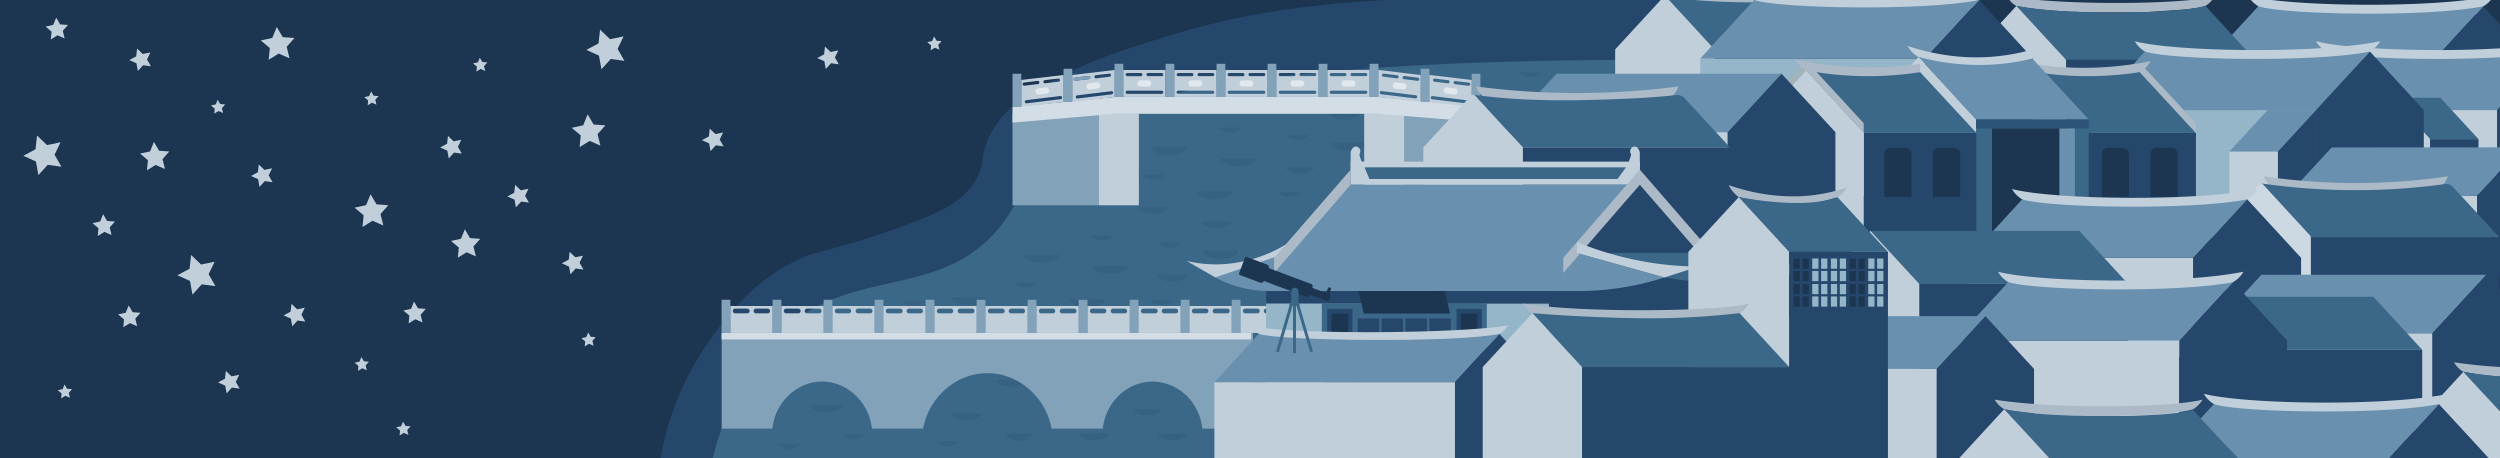 <svg xmlns="http://www.w3.org/2000/svg" viewBox="0 0 1200 220"><defs><style>.cls-1{fill:#1c3550;}.cls-2{fill:#c1cfdb;}.cls-3{fill:#25476b;}.cls-4{fill:#3b6889;}.cls-5{opacity:0.2;}.cls-6{fill:#82a2ba;}.cls-7{fill:#d3dde5;}.cls-8{fill:#e1e9ef;}.cls-9{fill:#95b5c9;}.cls-10{fill:#6991af;}.cls-11{fill:#abbac6;}.cls-12{fill:#a4b3ba;}.cls-13{fill:#2b5377;}.cls-14{fill:#ccd8e2;}</style></defs><title>banner</title><g id="Layer_2" data-name="Layer 2"><rect class="cls-1" width="1200" height="220"/><polygon class="cls-2" points="72.44 31.82 68.7 31.31 66.16 34.1 65.49 30.39 62.05 28.84 65.38 27.05 65.79 23.3 68.51 25.91 72.2 25.15 70.57 28.54 72.44 31.82"/><polygon class="cls-2" points="130.84 87.45 127.1 86.94 124.56 89.73 123.89 86.02 120.46 84.47 123.78 82.68 124.19 78.93 126.92 81.54 130.61 80.78 128.97 84.17 130.84 87.45"/><polygon class="cls-2" points="29.49 80.03 22.9 79.14 18.43 84.05 17.25 77.52 11.2 74.78 17.05 71.64 17.78 65.04 22.57 69.63 29.08 68.28 26.19 74.27 29.49 80.03"/><polygon class="cls-2" points="81.27 72.7 78.01 76.37 79.19 81.14 74.69 79.18 70.53 81.77 71 76.89 67.24 73.72 72.04 72.67 73.88 68.12 76.37 72.35 81.27 72.7"/><polygon class="cls-2" points="141.36 18.23 137.6 22.47 138.97 27.97 133.77 25.71 128.96 28.7 129.51 23.06 125.18 19.41 130.71 18.19 132.84 12.94 135.71 17.83 141.36 18.23"/><polygon class="cls-2" points="32.64 11.98 30.14 14.8 31.05 18.46 27.59 16.95 24.39 18.95 24.75 15.2 21.87 12.77 25.55 11.95 26.97 8.46 28.88 11.71 32.64 11.98"/><polygon class="cls-2" points="55.16 106.33 52.66 109.16 53.56 112.82 50.11 111.31 46.91 113.3 47.27 109.55 44.39 107.12 48.07 106.31 49.49 102.81 51.4 106.06 55.16 106.33"/><polygon class="cls-2" points="402.63 30.86 398.89 30.35 396.36 33.14 395.69 29.43 392.25 27.87 395.57 26.09 395.98 22.34 398.71 24.95 402.4 24.18 400.76 27.58 402.63 30.86"/><polygon class="cls-2" points="146.56 154.36 142.82 153.85 140.28 156.64 139.61 152.93 136.17 151.38 139.49 149.59 139.91 145.84 142.63 148.45 146.32 147.69 144.69 151.08 146.56 154.36"/><polygon class="cls-2" points="221.67 73.75 217.93 73.24 215.4 76.03 214.72 72.32 211.29 70.77 214.61 68.98 215.02 65.24 217.75 67.84 221.44 67.08 219.8 70.47 221.67 73.75"/><polygon class="cls-2" points="280.07 129.38 276.33 128.87 273.8 131.66 273.13 127.95 269.69 126.4 273.01 124.61 273.42 120.87 276.15 123.47 279.84 122.71 278.2 126.11 280.07 129.38"/><polygon class="cls-2" points="347.32 70.26 343.58 69.75 341.05 72.54 340.38 68.83 336.94 67.28 340.26 65.49 340.67 61.74 343.4 64.35 347.09 63.59 345.45 66.98 347.32 70.26"/><polygon class="cls-2" points="103.43 137.37 96.85 136.48 92.38 141.39 91.2 134.85 85.14 132.12 91 128.98 91.72 122.38 96.52 126.97 103.03 125.62 100.14 131.6 103.43 137.37"/><polygon class="cls-2" points="299.74 29.21 293.16 28.32 288.69 33.23 287.51 26.7 281.45 23.96 287.3 20.82 288.03 14.22 292.83 18.81 299.33 17.46 296.45 23.45 299.74 29.21"/><polygon class="cls-2" points="230.5 114.63 227.25 118.31 228.43 123.07 223.93 121.11 219.76 123.7 220.23 118.82 216.48 115.66 221.27 114.6 223.12 110.05 225.6 114.28 230.5 114.63"/><polygon class="cls-2" points="290.6 60.16 286.84 64.4 288.2 69.9 283.01 67.64 278.2 70.63 278.75 64.99 274.41 61.35 279.94 60.12 282.07 54.87 284.94 59.76 290.6 60.16"/><polygon class="cls-2" points="186.4 98.5 182.64 102.74 184 108.24 178.81 105.97 174 108.97 174.54 103.33 170.21 99.68 175.74 98.46 177.87 93.21 180.74 98.09 186.4 98.5"/><polygon class="cls-2" points="204.39 148.26 201.89 151.09 202.8 154.75 199.34 153.24 196.14 155.24 196.5 151.48 193.62 149.05 197.3 148.24 198.72 144.75 200.63 148 204.39 148.26"/><polygon class="cls-2" points="67.44 150.13 64.94 152.95 65.84 156.61 62.39 155.1 59.19 157.09 59.55 153.34 56.67 150.91 60.35 150.1 61.77 146.61 63.68 149.86 67.44 150.13"/><polygon class="cls-2" points="34.6 186.79 33 188.6 33.58 190.93 31.38 189.97 29.33 191.24 29.57 188.85 27.72 187.3 30.07 186.78 30.98 184.55 32.2 186.62 34.6 186.79"/><polygon class="cls-2" points="108.11 50.11 106.51 51.91 107.09 54.25 104.89 53.29 102.84 54.56 103.08 52.17 101.23 50.62 103.58 50.1 104.49 47.87 105.71 49.94 108.11 50.11"/><polygon class="cls-2" points="177.08 173.59 175.49 175.39 176.07 177.73 173.86 176.77 171.82 178.04 172.05 175.65 170.21 174.09 172.56 173.58 173.46 171.35 174.68 173.42 177.08 173.59"/><polygon class="cls-2" points="197.06 204.62 195.46 206.42 196.04 208.75 193.83 207.79 191.79 209.06 192.02 206.67 190.18 205.12 192.53 204.6 193.44 202.37 194.66 204.44 197.06 204.62"/><polygon class="cls-2" points="181.74 46.12 180.14 47.92 180.72 50.26 178.51 49.29 176.47 50.56 176.71 48.17 174.86 46.62 177.21 46.1 178.12 43.87 179.34 45.95 181.74 46.12"/><polygon class="cls-2" points="233.94 29.94 232.34 31.74 232.92 34.08 230.72 33.11 228.67 34.39 228.91 31.99 227.06 30.44 229.41 29.92 230.32 27.69 231.54 29.77 233.94 29.94"/><polygon class="cls-2" points="285.94 161.83 284.35 163.63 284.92 165.97 282.72 165.01 280.67 166.28 280.91 163.88 279.07 162.33 281.42 161.81 282.32 159.59 283.54 161.66 285.94 161.83"/><polygon class="cls-2" points="451.96 19.72 450.36 21.52 450.94 23.86 448.73 22.9 446.69 24.17 446.92 21.77 445.08 20.22 447.43 19.7 448.34 17.48 449.56 19.55 451.96 19.72"/><polygon class="cls-2" points="253.91 97.26 250.17 96.75 247.63 99.54 246.96 95.83 243.52 94.28 246.84 92.49 247.26 88.74 249.98 91.35 253.67 90.59 252.04 93.98 253.91 97.26"/><polygon class="cls-2" points="115.05 186.55 111.32 186.05 108.78 188.84 108.11 185.12 104.67 183.57 107.99 181.79 108.41 178.04 111.13 180.65 114.82 179.88 113.19 183.28 115.05 186.55"/></g><g id="Layer_1" data-name="Layer 1"><path class="cls-3" d="M813.2,0h0l-.44,1.26c-.93,2.58-2,5.27-3.1,8a3.68,3.68,0,0,1-.15.35,169.76,169.76,0,0,1-9.31,19.11q-1.85,3.29-4,6.62c-1.34,2.13-2.77,4.27-4.26,6.42-.3.43-.61.87-.93,1.3-.6.86-1.23,1.71-1.86,2.56-.33.45-.66.89-1,1.33h0c-.55.73-1.12,1.47-1.71,2.2h0c-2,2.57-4.18,5.14-6.46,7.67-1.58,1.75-3.16,3.42-4.74,5-.55.55-1.09,1.08-1.64,1.6-2.75,2.64-5.51,5-8.3,7.26-3.14,2.49-6.3,4.76-9.5,6.85q-2.18,1.42-4.38,2.75c-3.26,2-6.57,3.82-9.91,5.59-1.76.94-3.53,1.84-5.31,2.75s-3.56,1.79-5.36,2.68c-3.15,1.57-6.35,3.15-9.59,4.79a230.19,230.19,0,0,0-31.15,18.39c-3.13,2.23-6.3,4.64-9.51,7.27-4.15,3.4-8.61,7.16-13.32,11.32-.94.82-1.89,1.67-2.85,2.53L661.82,138,660,139.69h0c-2.06,1.9-4.17,3.86-6.31,5.91l-.18.18q-2.14,2-4.34,4.2c-.68.67-1.37,1.34-2.07,2q-3.52,3.5-7.17,7.26l-.83.85c-.67.72-1.37,1.44-2.06,2.17l-.49.51-1.63,1.73c-.15.16-.3.33-.46.49-5.34,5.72-10.82,11.85-16.34,18.4q-5.19,6.12-10.42,12.73l-1,1.25-5.28-.52-18.52-1.83c-3.33-.33-6.66-.65-10-1l-36.49-3.6-43.19-4.25-6.89-.68h0l-5.23-.52-139,35H317a141.31,141.31,0,0,1,24.52-57.93c7-9.65,17.8-24.57,37.17-35.16,14.53-8,18-4.76,56.05-18.84,17.64-6.52,25.77-10.79,32.11-19.37,6.87-9.31,2.69-13,8.6-24.34,7.54-14.47,21-21.17,39.25-30.29,11.09-5.53,20.8-8.87,40.43-15,13.26-4.11,19.93-6,28.21-8C612.05,4.32,636.71,1.6,665.08,0Z"/><path class="cls-4" d="M867.4,29.63c-282.8-6.3-362.55,21.69-374,52.8-1.65,4.48-4.59,16.38-15,28.33-25.94,29.84-61.55,19.53-93.79,40.79-14.22,9.37-32.19,27.84-42.51,68.45h241.8v-8.72l37,0a386.34,386.34,0,0,1,73.91-75.62C761.59,84,830.11,66.33,869.36,59.51Q868.39,44.57,867.4,29.63Z"/><g class="cls-5"><path class="cls-3" d="M508.43,122.29c0,2.21-3.85,4-8.54,4s-8.54-1.81-8.54-4Z"/><path class="cls-3" d="M541.62,127.61c0,2.21-3.86,4-8.54,4s-8.54-1.81-8.54-4Z"/><path class="cls-3" d="M594.61,120.29c0,2.2-3.85,4-8.54,4s-8.54-1.81-8.54-4Z"/><path class="cls-3" d="M569.65,131.88c0,1.81-3.17,3.3-7,3.3s-7-1.49-7-3.3Z"/><path class="cls-3" d="M591,106.22c0,1.81-3.17,3.3-7,3.3s-7-1.49-7-3.3Z"/><path class="cls-3" d="M492.07,182.31c0,1.81-3.17,3.3-7,3.3s-7-1.49-7-3.3Z"/><path class="cls-3" d="M499.09,151.24c0,1.81-3.17,3.3-7,3.3s-7-1.49-7-3.3Z"/><path class="cls-3" d="M530.5,143.61c0,2.2-3.85,4-8.54,4s-8.54-1.81-8.54-4Z"/><path class="cls-3" d="M497.29,135.64c0,1.34-2.36,2.45-5.22,2.45s-5.22-1.11-5.22-2.45Z"/><path class="cls-3" d="M566.81,116.49c0,1.35-2.36,2.46-5.22,2.46s-5.22-1.11-5.22-2.46Z"/><path class="cls-3" d="M534.27,113c0,1.34-2.36,2.45-5.22,2.45s-5.22-1.11-5.22-2.45Z"/><path class="cls-3" d="M562.78,143.88c0,1.35-2.35,2.46-5.22,2.46s-5.22-1.11-5.22-2.46Z"/><path class="cls-3" d="M585.31,147c0,1.34-2.35,2.45-5.22,2.45s-5.22-1.11-5.22-2.45Z"/><path class="cls-3" d="M473.7,142.66c0,2.2-3.85,4-8.54,4s-8.54-1.82-8.54-4Z"/><path class="cls-3" d="M569.77,70.49c0,2.2-3.85,4-8.54,4s-8.54-1.82-8.54-4Z"/><path class="cls-3" d="M603,75.81c0,2.2-3.86,4-8.54,4s-8.54-1.82-8.54-4Z"/><path class="cls-3" d="M656,68.48c0,2.21-3.85,4-8.54,4s-8.54-1.81-8.54-4Z"/><path class="cls-3" d="M631,80.08c0,1.81-3.17,3.3-7,3.3s-7-1.49-7-3.3Z"/><path class="cls-3" d="M652.29,54.42c0,1.81-3.17,3.3-7,3.3s-7-1.49-7-3.3Z"/><path class="cls-3" d="M560.43,99.44c0,1.81-3.17,3.3-7,3.3s-7-1.49-7-3.3Z"/><path class="cls-3" d="M591.84,91.8c0,2.21-3.85,4-8.54,4s-8.54-1.81-8.54-4Z"/><path class="cls-3" d="M558.63,83.83c0,1.35-2.36,2.46-5.22,2.46s-5.22-1.11-5.22-2.46Z"/><path class="cls-3" d="M628.15,64.69c0,1.34-2.36,2.45-5.22,2.45s-5.22-1.11-5.22-2.45Z"/><path class="cls-3" d="M595.61,61.15c0,1.35-2.35,2.46-5.22,2.46s-5.22-1.11-5.22-2.46Z"/><path class="cls-3" d="M624.12,92.08c0,1.34-2.35,2.45-5.22,2.45s-5.22-1.11-5.22-2.45Z"/><path class="cls-3" d="M646.65,95.22c0,1.35-2.35,2.46-5.22,2.46s-5.22-1.11-5.22-2.46Z"/><path class="cls-3" d="M535,90.86c0,2.2-3.85,4-8.54,4s-8.54-1.81-8.54-4Z"/><path class="cls-3" d="M713.81,43.81c0,2.2-3.86,4-8.54,4s-8.54-1.81-8.54-4Z"/><path class="cls-3" d="M747,49.13c0,2.2-3.86,4-8.54,4s-8.54-1.81-8.54-4Z"/><path class="cls-3" d="M800,41.8c0,2.2-3.85,4-8.54,4s-8.54-1.82-8.54-4Z"/><path class="cls-3" d="M775,53.4c0,1.81-3.17,3.3-7,3.3s-7-1.49-7-3.3Z"/><path class="cls-3" d="M796.32,27.74c0,1.81-3.17,3.3-7,3.3s-7-1.49-7-3.3Z"/><path class="cls-3" d="M704.47,72.76c0,1.81-3.17,3.3-7,3.3s-7-1.49-7-3.3Z"/><path class="cls-3" d="M735.88,65.12c0,2.2-3.85,4-8.54,4s-8.54-1.82-8.54-4Z"/><path class="cls-3" d="M702.67,57.15c0,1.35-2.36,2.46-5.23,2.46s-5.22-1.11-5.22-2.46Z"/><path class="cls-3" d="M772.19,38c0,1.34-2.36,2.45-5.22,2.45s-5.22-1.11-5.22-2.45Z"/><path class="cls-3" d="M739.65,34.47c0,1.35-2.36,2.46-5.22,2.46s-5.22-1.11-5.22-2.46Z"/><path class="cls-3" d="M768.16,65.4c0,1.34-2.36,2.45-5.22,2.45s-5.22-1.11-5.22-2.45Z"/><path class="cls-3" d="M790.69,68.54c0,1.35-2.35,2.46-5.22,2.46s-5.22-1.11-5.22-2.46Z"/><path class="cls-3" d="M679.08,64.18c0,2.2-3.85,4-8.54,4s-8.54-1.81-8.54-4Z"/><path class="cls-3" d="M471,198.38c0,1.83-3.21,3.34-7.11,3.34s-7.11-1.51-7.11-3.34Z"/><path class="cls-3" d="M495.39,208c0,2-2.79,3.65-6.18,3.65S483,210,483,208Z"/><path class="cls-3" d="M557.13,196.37c0,1.65-2.88,3-6.38,3s-6.39-1.35-6.39-3Z"/><path class="cls-3" d="M532.17,208c0,1.81-3.17,3.3-7,3.3s-7-1.49-7-3.3Z"/><path class="cls-3" d="M569.8,208.15c0,1.81-3.16,3.3-7,3.3s-7-1.49-7-3.3Z"/><path class="cls-3" d="M459.81,211.72c0,1.35-2.36,2.45-5.22,2.45s-5.23-1.1-5.23-2.45Z"/><path class="cls-3" d="M384.22,213c0,1.34-2.36,2.45-5.22,2.45s-5.22-1.11-5.22-2.45Z"/><path class="cls-3" d="M414.9,208.39c0,1.35-2.36,2.45-5.22,2.45s-5.22-1.1-5.22-2.45Z"/><path class="cls-3" d="M443.63,144.39c0,1.34-2.36,2.45-5.22,2.45s-5.22-1.11-5.22-2.45Z"/><path class="cls-3" d="M404.46,194.36c0,2-3.51,3.66-7.78,3.66s-7.78-1.65-7.78-3.66Z"/></g><path class="cls-6" d="M601.44,159.81v45.91H577.11c0-.47-.1-.94-.18-1.39a25.42,25.42,0,0,0-4-10.25,23.92,23.92,0,0,0-19.7-10.93,23.38,23.38,0,0,0-16.79,7.33,25.59,25.59,0,0,0-6.9,13.85c-.07.45-.14.92-.18,1.39H504.74c-.09-.47-.18-.94-.28-1.39a33.05,33.05,0,0,0-11.2-18.1,24.6,24.6,0,0,0-2.61-1.95,29.66,29.66,0,0,0-31.19-1.39,33.15,33.15,0,0,0-16.08,21.44c-.1.45-.19.92-.28,1.39H418.48c0-.47-.1-.94-.18-1.39-1.76-11.57-11.7-21.18-23.69-21.18s-21.92,9.61-23.69,21.18c-.07.45-.14.92-.18,1.39H346.4V159.81Z"/><rect class="cls-6" x="346.36" y="143.89" width="4.22" height="15.92"/><rect class="cls-6" x="370.85" y="143.89" width="4.21" height="15.92"/><rect class="cls-6" x="395.33" y="143.89" width="4.21" height="15.92"/><rect class="cls-6" x="419.82" y="143.89" width="4.21" height="15.92"/><rect class="cls-6" x="444.31" y="143.89" width="4.21" height="15.92"/><rect class="cls-6" x="468.79" y="143.89" width="4.21" height="15.92"/><rect class="cls-6" x="493.28" y="143.89" width="4.21" height="15.92"/><rect class="cls-6" x="517.77" y="143.89" width="4.21" height="15.92"/><rect class="cls-6" x="542.25" y="143.89" width="4.21" height="15.92"/><rect class="cls-6" x="566.74" y="143.89" width="4.21" height="15.92"/><rect class="cls-6" x="591.23" y="143.89" width="4.21" height="15.92"/><path class="cls-2" d="M350.57,146.87v12.94h20.28V146.87Zm8,3.54h-5.79a1.14,1.14,0,0,1,0-2.27h5.79a1.14,1.14,0,1,1,0,2.27Zm10,0h-5.79a1.14,1.14,0,0,1,0-2.27h5.79a1.14,1.14,0,0,1,0,2.27Z"/><path class="cls-2" d="M375.06,146.87v12.94h20.27V146.87Zm8,3.54h-5.79a1.14,1.14,0,0,1,0-2.27h5.79a1.14,1.14,0,1,1,0,2.27Zm10,0H387.3a1.14,1.14,0,0,1,0-2.27h5.79a1.14,1.14,0,1,1,0,2.27Z"/><path class="cls-2" d="M399.54,146.87v12.94h20.28V146.87Zm8,3.54h-5.79a1.14,1.14,0,0,1,0-2.27h5.79a1.14,1.14,0,0,1,0,2.27Zm10,0h-5.79a1.14,1.14,0,0,1,0-2.27h5.79a1.14,1.14,0,1,1,0,2.27Z"/><path class="cls-2" d="M424,146.87v12.94H444.3V146.87Zm8,3.54h-5.79a1.14,1.14,0,0,1,0-2.27h5.79a1.14,1.14,0,1,1,0,2.27Zm10,0h-5.79a1.14,1.14,0,0,1,0-2.27h5.79a1.14,1.14,0,0,1,0,2.27Z"/><path class="cls-2" d="M448.51,146.87v12.94h20.28V146.87Zm8,3.54h-5.79a1.14,1.14,0,0,1,0-2.27h5.79a1.14,1.14,0,0,1,0,2.27Zm10,0h-5.79a1.14,1.14,0,0,1,0-2.27h5.79a1.14,1.14,0,1,1,0,2.27Z"/><path class="cls-2" d="M473,146.87v12.94h20.27V146.87Zm8,3.54h-5.79a1.14,1.14,0,0,1,0-2.27H481a1.14,1.14,0,1,1,0,2.27Zm10,0h-5.79a1.14,1.14,0,0,1,0-2.27H491a1.14,1.14,0,0,1,0,2.27Z"/><path class="cls-2" d="M497.48,146.87v12.94h20.28V146.87Zm8,3.54h-5.79a1.14,1.14,0,0,1,0-2.27h5.79a1.14,1.14,0,0,1,0,2.27Zm10,0h-5.79a1.14,1.14,0,0,1,0-2.27h5.79a1.14,1.14,0,1,1,0,2.27Z"/><path class="cls-2" d="M522,146.87v12.94h20.28V146.87Zm8,3.54H524.2a1.14,1.14,0,0,1,0-2.27H530a1.14,1.14,0,0,1,0,2.27Zm10,0h-5.8a1.14,1.14,0,0,1,0-2.27H540a1.14,1.14,0,0,1,0,2.27Z"/><path class="cls-2" d="M546.45,146.87v12.94h20.27V146.87Zm8,3.54h-5.79a1.14,1.14,0,0,1,0-2.27h5.79a1.14,1.14,0,1,1,0,2.27Zm10,0h-5.79a1.14,1.14,0,0,1,0-2.27h5.79a1.14,1.14,0,0,1,0,2.27Z"/><path class="cls-2" d="M570.93,146.87v12.94h20.28V146.87Zm8,3.54h-5.79a1.14,1.14,0,0,1,0-2.27H579a1.14,1.14,0,0,1,0,2.27Zm10,0h-5.79a1.14,1.14,0,0,1,0-2.27H589a1.14,1.14,0,1,1,0,2.27Z"/><path class="cls-2" d="M595.42,146.87v12.94h20.27V146.87Zm8,3.54h-5.79a1.14,1.14,0,0,1,0-2.27h5.79a1.14,1.14,0,1,1,0,2.27Zm10,0h-5.79a1.14,1.14,0,0,1,0-2.27h5.79a1.14,1.14,0,0,1,0,2.27Z"/><rect class="cls-7" x="346.36" y="159.81" width="254.2" height="3.12"/><rect class="cls-6" x="486" y="54.38" width="41.52" height="44.15"/><rect class="cls-6" x="673.83" y="53.5" width="38.34" height="44.15"/><rect class="cls-2" x="527.52" y="54.38" width="19.14" height="44.15"/><rect class="cls-2" x="654.81" y="54.38" width="19.14" height="44.15"/><polygon class="cls-7" points="486 51.34 486 58.86 534.98 54.62 661.64 54.62 713.07 58.86 713.07 51.34 661.64 46.54 534.98 46.54 486 51.34"/><rect class="cls-6" x="486.01" y="35.39" width="4.21" height="15.92"/><rect class="cls-6" x="510.49" y="33.01" width="4.21" height="15.92"/><rect class="cls-6" x="534.98" y="30.62" width="4.21" height="15.92"/><path class="cls-2" d="M490.23,38.37V51.31l20.26-2.38V36Zm11.26.09,6.48-.77a.76.76,0,0,1,.85.67v.08a.77.77,0,0,1-.67.76l-6.48.78a.77.77,0,0,1-.85-.67s0-.06,0-.1A.78.78,0,0,1,501.49,38.46Zm-10.6,2s0-.06,0-.1a.76.76,0,0,1,.68-.75l6.47-.77a.77.77,0,0,1,.86.67v.08a.78.78,0,0,1-.67.76l-6.49.78A.78.78,0,0,1,490.89,40.5Zm18.27,7.14-16.42,2a.78.78,0,0,1-.85-.67v-.08a.77.77,0,0,1,.67-.77l16.42-2a.77.77,0,0,1,.84.67s0,.06,0,.1A.75.75,0,0,1,509.16,47.64Z"/><rect class="cls-8" x="497.02" y="42.18" width="6.61" height="2.94" rx="1.29" transform="translate(-1.65 59.55) rotate(-6.8)"/><path class="cls-2" d="M514.71,36v13L535,46.53V33.59Zm10.59.87a.79.79,0,0,1,.67-.78l6.49-.77a.76.76,0,0,1,.84.67s0,.06,0,.09a.76.76,0,0,1-.68.75l-6.47.77a.77.77,0,0,1-.86-.66Zm-9.93,1.25V38a.77.77,0,0,1,.67-.76l6.48-.78a.76.76,0,0,1,.85.67s0,.07,0,.1a.77.77,0,0,1-.68.75l-6.48.77A.75.75,0,0,1,515.37,38.1Zm18.28,7.16-16.42,2a.75.75,0,0,1-.85-.67s0-.06,0-.09a.77.77,0,0,1,.67-.75l16.42-2a.76.76,0,0,1,.85.66s0,.07,0,.1A.78.78,0,0,1,533.65,45.26Z"/><path class="cls-6" d="M522.52,36.48a.76.76,0,0,1,.85.67s0,.07,0,.1a.77.77,0,0,1-.68.75l-6.48.77a.75.75,0,0,1-.85-.67V38a.77.77,0,0,1,.67-.76Z"/><rect class="cls-8" x="521.5" y="39.79" width="6.61" height="2.94" rx="1.29" transform="translate(-1.19 62.43) rotate(-6.8)"/><path class="cls-2" d="M539.19,33.59V46.53h20.28V33.59Zm1.87,1.46h6.53a.76.76,0,0,1,.76.77.75.75,0,0,1-.76.75h-6.53a.75.75,0,0,1-.76-.75A.76.76,0,0,1,541.06,35.05Zm16.54,10H541.06a.75.75,0,0,1-.76-.75.76.76,0,0,1,.76-.77H557.6a.76.76,0,0,1,.76.77A.75.75,0,0,1,557.6,45.07Zm0-8.5h-6.53a.76.76,0,0,1-.77-.75.77.77,0,0,1,.77-.77h6.53a.76.76,0,0,1,.76.77A.75.75,0,0,1,557.6,36.57Z"/><rect class="cls-8" x="545.99" y="38.59" width="6.61" height="2.94" rx="1.29"/><rect class="cls-6" x="559.47" y="30.62" width="4.21" height="15.92"/><path class="cls-2" d="M563.68,33.59V46.53H584V33.59Zm1.88,1.46h6.52a.76.76,0,0,1,.76.77.75.75,0,0,1-.76.75h-6.52a.75.75,0,0,1-.77-.75A.76.76,0,0,1,565.56,35.05Zm16.53,10H565.56a.75.75,0,0,1-.77-.75.76.76,0,0,1,.77-.77h16.53a.77.77,0,0,1,.76.77A.76.76,0,0,1,582.09,45.07Zm0-8.5h-6.53a.75.75,0,0,1-.76-.75.76.76,0,0,1,.76-.77h6.53a.77.77,0,0,1,.76.77A.76.76,0,0,1,582.09,36.57Z"/><rect class="cls-8" x="570.48" y="38.59" width="6.61" height="2.94" rx="1.29"/><rect class="cls-6" x="583.96" y="30.62" width="4.21" height="15.92"/><path class="cls-2" d="M588.17,33.59V46.53h20.28V33.59Zm1.88,1.46h6.52a.76.76,0,0,1,.76.77.75.75,0,0,1-.76.75h-6.52a.75.75,0,0,1-.77-.75A.76.76,0,0,1,590.05,35.05Zm16.52,10H590.05a.75.75,0,0,1-.77-.75.76.76,0,0,1,.77-.77h16.52a.77.77,0,0,1,.77.77A.76.76,0,0,1,606.57,45.07Zm0-8.5h-6.52a.75.75,0,0,1-.76-.75.76.76,0,0,1,.76-.77h6.52a.77.77,0,0,1,.77.77A.76.76,0,0,1,606.57,36.57Z"/><rect class="cls-8" x="594.97" y="38.59" width="6.61" height="2.94" rx="1.29"/><rect class="cls-6" x="608.45" y="30.62" width="4.21" height="15.92"/><path class="cls-2" d="M612.66,33.59V46.53h20.28V33.59Zm1.87,1.46h6.53a.76.76,0,0,1,.76.77.75.75,0,0,1-.76.75h-6.53a.75.75,0,0,1-.76-.75A.76.76,0,0,1,614.53,35.05Zm16.53,10H614.53a.75.75,0,0,1-.76-.75.76.76,0,0,1,.76-.77h16.53a.77.77,0,0,1,.77.77A.76.76,0,0,1,631.06,45.07Zm0-8.5h-6.53a.75.75,0,0,1-.75-.75.76.76,0,0,1,.75-.77h6.53a.77.77,0,0,1,.77.77A.76.76,0,0,1,631.06,36.57Z"/><rect class="cls-8" x="619.46" y="38.59" width="6.61" height="2.94" rx="1.29"/><rect class="cls-6" x="632.94" y="30.62" width="4.21" height="15.92"/><path class="cls-2" d="M637.15,33.59V46.53h20.28V33.59ZM639,35.05h6.53a.76.76,0,0,1,.76.77.75.75,0,0,1-.76.75H639a.75.75,0,0,1-.76-.75A.76.76,0,0,1,639,35.05Zm16.53,10H639a.75.75,0,0,1-.76-.75.76.76,0,0,1,.76-.77h16.53a.76.76,0,0,1,.77.77A.75.75,0,0,1,655.55,45.07Zm0-8.5H649a.74.74,0,0,1-.75-.75.75.75,0,0,1,.75-.77h6.53a.76.76,0,0,1,.77.77A.75.75,0,0,1,655.55,36.57Z"/><rect class="cls-8" x="643.95" y="38.59" width="6.61" height="2.94" rx="1.29"/><rect class="cls-6" x="706.4" y="35.39" width="4.21" height="15.92" transform="translate(1417.01 86.71) rotate(-180)"/><rect class="cls-6" x="681.91" y="33.01" width="4.21" height="15.92" transform="translate(1368.03 81.93) rotate(-180)"/><rect class="cls-6" x="657.42" y="30.62" width="4.21" height="15.92" transform="translate(1319.06 77.16) rotate(-180)"/><path class="cls-2" d="M686.12,36v13l20.27,2.38V38.37Zm1.68,2.38a.76.76,0,0,1,.84-.67l6.49.77a.78.78,0,0,1,.67.77v.08A.78.78,0,0,1,695,40l-6.49-.78a.76.76,0,0,1-.67-.76S687.8,38.39,687.8,38.36Zm16.92,10.58a.77.77,0,0,1-.85.67l-16.41-2a.76.76,0,0,1-.68-.74s0-.07,0-.1a.78.78,0,0,1,.85-.67l16.42,2a.76.76,0,0,1,.67.75S704.72,48.9,704.72,48.94Zm1-8.44a.78.78,0,0,1-.84.67l-6.49-.78a.77.77,0,0,1-.68-.76s0-.06,0-.08a.76.76,0,0,1,.85-.67l6.48.77a.76.76,0,0,1,.68.76S705.73,40.47,705.73,40.5Z"/><rect class="cls-8" x="692.99" y="42.18" width="6.61" height="2.94" rx="1.29" transform="translate(1382.53 169.44) rotate(-173.2)"/><path class="cls-2" d="M661.64,33.59V46.53l20.27,2.4V36ZM663.31,36a.78.78,0,0,1,.85-.67l6.48.77a.78.78,0,0,1,.67.78v.07a.75.75,0,0,1-.85.66L664,36.81a.76.76,0,0,1-.67-.75Zm16.93,10.57a.76.76,0,0,1-.85.67l-16.42-2a.77.77,0,0,1-.67-.76s0-.06,0-.1a.76.76,0,0,1,.85-.66l16.41,2a.77.77,0,0,1,.68.75S680.24,46.51,680.24,46.54Zm1-8.44a.75.75,0,0,1-.85.67L673.92,38a.77.77,0,0,1-.68-.75s0-.06,0-.1a.76.76,0,0,1,.84-.67l6.49.78a.77.77,0,0,1,.67.76Z"/><rect class="cls-8" x="668.51" y="39.79" width="6.61" height="2.94" rx="1.29" transform="translate(1334.01 161.78) rotate(-173.2)"/><path class="cls-2" d="M1195.59,0a11.29,11.29,0,0,1-1.13,1.21A12.46,12.46,0,0,1,1192,3V6.66l-3.56.24C1172.23,8,1155.07,9.32,1137,9.3c-18.7,0-36.32-1.56-53-2.64V3a13.48,13.48,0,0,1-2.77-2.14,10.71,10.71,0,0,1-.81-.89h9.68c23.05,2.81,66.12,3.34,94.43,0"/><rect class="cls-9" x="1058.14" y="31.12" width="107.97" height="47.55" transform="translate(2224.25 109.8) rotate(-180)"/><path class="cls-10" d="M1084,3l-25.87,28.08h108L1192,3C1166.11,8.36,1095.87,7.1,1084,3Z"/><path class="cls-3" d="M1200,11.75V78.67h-33.89V31.13l.12-.14c.83-.9,1.67-1.8,2.5-2.71l3.93-4.26L1188.42,6.9,1192,3h0Z"/><path class="cls-11" d="M1061.87,0c-.22.27-.48.55-.76.84a12.84,12.84,0,0,1-2.55,2h0l-2,.54c-.26.05-.52.12-.81.17l-.86.17-.92.15L1053,4l-.52.08-3.4.43-16.92,1.2-1.69.06-5.21.16h0l-1.78,0-1.8,0-1.82,0h-.9l-4.61,0h-3.65c-1.28,0-2.57,0-3.86,0-2.38,0-4.74-.1-7.08-.18-1.07,0-2.13-.07-3.19-.12L995,5.64c-1,0-2.09-.1-3.12-.16s-2.06-.11-3.06-.18l-3-.21q-1.49-.11-2.91-.24l-2.81-.27c-1.84-.19-3.61-.39-5.29-.61-.8-.11-1.57-.22-2.32-.34l-.33,0c-.64-.1-1.25-.19-1.85-.31q-.42-.06-.84-.15c-.55-.09-1.09-.2-1.61-.3h0a11.41,11.41,0,0,1-2.28-1.68A9.78,9.78,0,0,1,964.54,0h13.74c23.63,2,55,1.8,73.37,0Z"/><rect class="cls-3" x="991.71" y="28.69" width="90.68" height="43.81"/><path class="cls-4" d="M1082.39,28.69q-11.92-12.93-23.83-25.88h0c-10.92,3.75-66.84,4.91-90.67,0q11.91,12.94,23.83,25.88h90.68Z"/><polygon class="cls-2" points="967.88 2.81 967.88 2.81 967.88 2.81 967.88 2.81 967.88 2.81"/><path class="cls-2" d="M971.15,6.37l-3.27-3.56h0L944.05,28.69V72.5h47.66V28.69h0Z"/><path class="cls-11" d="M893.36,0c-7,1.25-14.74,2.34-23.29,3.05h0c-6.52.55-13.47.87-20.81.88h-3.32c-2.49,0-4.92-.11-7.32-.21a247.05,247.05,0,0,1-25.83-2.44C810.05.88,807.45.45,805,0Z"/><polygon class="cls-3" points="922.41 23.72 922.41 23.72 922.41 23.72 922.41 23.72"/><rect class="cls-3" x="822.94" y="23.72" width="99.48" height="43.81"/><polygon class="cls-4" points="922.41 23.72 922.41 23.72 922.41 23.72 922.41 23.72"/><path class="cls-4" d="M922.41,23.72H822.94l-1.39-1.49c-4-4.27-8-8.41-12-12.58Q804.88,4.88,800.3,0h12.9C821.81.73,831.11,1.1,841,1.14h1c1.62,0,3.25,0,4.89,0h0l2.4,0C857.94,1,869.65.61,880,0h20.52a3.31,3.31,0,0,1,.27.26l3,3.25c.81.88,1.61,1.76,2.42,2.63Z"/><rect class="cls-4" x="822.94" y="23.72" width="99.48"/><path class="cls-2" d="M822.94,23.72V67.53H775.28V23.72Q786.19,11.86,797.12,0h4l8.56,9.3,11.9,12.92Z"/><path class="cls-2" d="M950,0l0,0V3.65l-3.55.24c-12.8.86-26.21,1.87-40.18,2.25-3.7.1-7.44.16-11.21.15-17.24,0-33.56-1.32-49.11-2.37L842,3.65V0l0,0Z"/><rect class="cls-9" x="816.12" y="28.12" width="107.97" height="47.55" transform="translate(1740.21 103.8) rotate(-180)"/><path class="cls-10" d="M842,0,816.12,28.12h108L950,0C924.09,5.36,853.84,4.1,842,0Z"/><path class="cls-3" d="M950,0Q937,14.09,924.09,28.12V75.67h51.73V28.12Z"/><path class="cls-2" d="M1200,23.19V30c-9.83.58-20,1-30.4,1l-3.37,0c-8.11-.08-16-.44-23.74-.89-3.13-.18-6.25-.38-9.32-.59l-6.14-.43h0l-10.44-.71V24.75a12.91,12.91,0,0,1-2.25-1.64l-.52-.5a13.5,13.5,0,0,1-2.15-2.82,103.09,103.09,0,0,0,14.67,2.33h0c4,.42,8.57.77,13.42,1.06,10,.59,21.39.89,32.9.84C1181.92,24,1191.26,23.71,1200,23.19Z"/><rect class="cls-2" x="1090.7" y="52.84" width="107.97" height="47.55" transform="translate(2289.37 153.23) rotate(-180)"/><path class="cls-10" d="M1200,27.47V51.39c-.44.49-.89,1-1.33,1.45h-108l20-21.71c.32-.36.64-.7,1-1.05l2.45-2.67,2.46-2.66a52,52,0,0,0,9.46,1.69h0c2.7.29,5.8.57,9.22.8l2.3.15,2.56.15c8.52.46,18.45.73,28.6.74h0C1179.36,28.3,1190.24,28.05,1200,27.47Z"/><path class="cls-3" d="M1200,51.39v49h-1.33V52.84C1199.11,52.35,1199.56,51.88,1200,51.39Z"/><rect class="cls-3" x="1166.41" y="66.78" width="23.26" height="33.62"/><path class="cls-4" d="M1189.66,66.78h-23.25l-18.29-19.86h23.26Z"/><path class="cls-2" d="M1148.12,46.92l-18.28,19.86v33.61h36.57V66.78Z"/><path class="cls-2" d="M1142.47,19.79c-30.78,6.3-99.06,5-117.8,0a13.25,13.25,0,0,0,2.15,2.82,13.62,13.62,0,0,0,2.76,2.13v3.63c16.72,1.09,34.34,2.62,53,2.64,19.35,0,37.7-1.51,54.94-2.64V24.74a12.37,12.37,0,0,0,2.49-1.82A12.6,12.6,0,0,0,1142.47,19.79Z"/><rect class="cls-9" x="1003.72" y="52.84" width="107.97" height="47.55" transform="translate(2115.41 153.23) rotate(-180)"/><path class="cls-10" d="M1029.59,24.75q-12.94,14-25.87,28.09h108l25.87-28.09C1111.69,30.08,1041.45,28.81,1029.59,24.75Z"/><path class="cls-3" d="M1137.56,24.75l-25.87,28.09v47.55h51.73V52.84Z"/><path class="cls-11" d="M1032.27,29.34a13.51,13.51,0,0,1-2.59,3.34.94.94,0,0,1-.1.1,14.43,14.43,0,0,1-2.56,1.85,92.9,92.9,0,0,1-32.7,4.49c-8.41-.38-15.66-3-21.35-4.66l-.63-.18.06-4.14a162.54,162.54,0,0,0,26,2.4A162,162,0,0,0,1027,30.31l.24,0C1029,30,1030.67,29.67,1032.27,29.34Z"/><polygon class="cls-3" points="1054.06 63.78 1054.06 63.78 1054.06 63.78 1054.06 63.78"/><rect class="cls-3" x="999.98" y="63.78" width="54.07" height="50.75"/><polygon class="cls-4" points="1054.06 63.78 1054.06 63.78 1054.06 63.78 1054.06 63.78"/><path class="cls-4" d="M1054.05,63.78l-27-29.15a160.58,160.58,0,0,1-20.52,1.87,161.9,161.9,0,0,1-34.12-2.69l27.6,30h54.07Z"/><path class="cls-2" d="M920.9,27.35a92.67,92.67,0,0,0,32.7,4.48,92.49,92.49,0,0,0,21.95-3.65,8.16,8.16,0,0,0,2.84-2.11,8,8,0,0,0,1.83-4A88.61,88.61,0,0,1,970,25.18a98.87,98.87,0,0,1-40.08.56,106.62,106.62,0,0,1-14.3-3.68,13.55,13.55,0,0,0,5.25,5.29Z"/><polygon class="cls-3" points="1002.58 57.33 1002.58 57.33 1002.58 57.33 1002.58 57.33"/><rect class="cls-4" x="948.5" y="57.33" width="54.07" height="57.21"/><polygon class="cls-4" points="1002.58 57.33 1002.58 57.33 1002.58 57.33 1002.58 57.33"/><path class="cls-10" d="M1002.58,57.33l-27-29.15a112.46,112.46,0,0,1-22,2.93,112.49,112.49,0,0,1-32.64-3.76l27.6,30h54.08Z"/><rect class="cls-4" x="948.5" y="57.33" width="54.07"/><path class="cls-2" d="M924.69,31.47h0L948.5,57.33h0L924.69,31.47Z"/><path class="cls-2" d="M924.69,31.47h0c-1.26-1.38-2.53-2.75-3.79-4.12h0q-13.81,15-27.61,30V94.15H948.5V57.33h0Z"/><path class="cls-2" d="M920.9,27.35h0c1.26,1.37,2.53,2.74,3.79,4.12h0Z"/><path class="cls-2" d="M948.5,57.33h0L924.69,31.47h0Z"/><polygon class="cls-2" points="920.9 27.35 920.9 27.35 920.9 27.35 920.9 27.35 920.9 27.35"/><path class="cls-2" d="M924.69,31.47h0c-1.26-1.38-2.53-2.75-3.79-4.12h0Z"/><path class="cls-12" d="M867,29.56v4.25l-27.61,30V59.17L864.44,32l2.26-2.45Z"/><path class="cls-11" d="M921.64,34.63a92.26,92.26,0,0,1-21.95,3.66,92.82,92.82,0,0,1-26.9-2.8c-2.13-.55-4.07-1.12-5.8-1.68A14.16,14.16,0,0,1,864.44,32l-.1-.09a13.63,13.63,0,0,1-2.59-3.34c1.59.33,3.24.67,5,1l.29.06.41.07a168,168,0,0,0,30,2.67,169.85,169.85,0,0,0,24.23-1.8Z"/><polygon class="cls-3" points="948.67 63.78 948.67 63.78 948.67 63.78 948.67 63.78"/><rect class="cls-3" x="894.6" y="63.78" width="54.07" height="50.75"/><polygon class="cls-4" points="948.67 63.78 948.67 63.78 948.67 63.78 948.67 63.78"/><path class="cls-4" d="M948.67,63.78l-27-29.15a160.58,160.58,0,0,1-20.53,1.87A162,162,0,0,1,867,33.81l27.61,30h54.07Z"/><path class="cls-2" d="M870.79,37.93,867,33.81h0l-27.6,30v50.76H894.6V63.78h0Z"/><rect class="cls-13" x="948.5" y="57.33" width="54.07" height="4.34"/><rect class="cls-1" x="956.15" y="61.67" width="36.52" height="52.87"/><rect class="cls-10" x="988.51" y="61.67" width="7.43" height="52.87"/><path class="cls-1" d="M907.49,70.94h7A3.06,3.06,0,0,1,917.5,74V94.45a0,0,0,0,1,0,0H904.43a0,0,0,0,1,0,0V74A3.06,3.06,0,0,1,907.49,70.94Z"/><path class="cls-1" d="M930.87,70.94h7A3.06,3.06,0,0,1,940.89,74V94.45a0,0,0,0,1,0,0H927.81a0,0,0,0,1,0,0V74A3.06,3.06,0,0,1,930.87,70.94Z"/><path class="cls-1" d="M1011.83,70.94h7a3.06,3.06,0,0,1,3.06,3.06V94.45a0,0,0,0,1,0,0h-13.07a0,0,0,0,1,0,0V74A3.06,3.06,0,0,1,1011.83,70.94Z"/><path class="cls-1" d="M1035.22,70.94h7a3.06,3.06,0,0,1,3.06,3.06V94.45a0,0,0,0,1,0,0h-13.07a0,0,0,0,1,0,0V74A3.06,3.06,0,0,1,1035.22,70.94Z"/><path class="cls-11" d="M894.59,59.17v4.62l-27.6-30V29.56l.41.07,5.39,5.86Z"/><path class="cls-11" d="M1054.06,59.17v4.62l-27-29.16V30.31l.24,0,2.32,2.51Z"/><rect class="cls-2" x="721.29" y="63.46" width="107.97" height="51.07" transform="translate(1550.55 178) rotate(-180)"/><polygon class="cls-10" points="721.29 63.46 829.26 63.46 855.13 35.38 747.15 35.38 721.29 63.46"/><path class="cls-3" d="M855.13,35.38,829.26,63.46v51.08H881V63.46Z"/><rect class="cls-2" x="1070.15" y="72.69" width="23.26" height="33.62" transform="translate(2163.56 179) rotate(180)"/><path class="cls-10" d="M1088.44,52.84h23.25l-18.28,19.85h-23.26Z"/><path class="cls-3" d="M1111.69,52.84v53.47h-18.28V72.69Z"/><rect class="cls-2" x="1097.79" y="93.91" width="91.2" height="39.23" transform="translate(2286.79 227.04) rotate(-180)"/><path class="cls-10" d="M1200,70.73V82c-.44.48-.89,1-1.33,1.45l-9,9.77c-.22.25-.44.49-.67.73H1097.8l2-2.16,1.66-1.8,3-3.22,7.28-7.9.13-.15,7.32-7.94Z"/><path class="cls-3" d="M1200,82v51.19h-11V93.9c.23-.24.45-.48.67-.73l9-9.77C1199.11,82.91,1199.56,82.43,1200,82Z"/><path class="cls-11" d="M757.18,50.94a250.62,250.62,0,0,0,44.47-4,11,11,0,0,0,2.61-2.67,11.16,11.16,0,0,0,1.41-2.78,373.91,373.91,0,0,1-46.41,3.17,372.91,372.91,0,0,1-50.76-3.17,13.13,13.13,0,0,0,1.65,3,12.78,12.78,0,0,0,2.36,2.46A250.71,250.71,0,0,0,757.18,50.94Z"/><polygon class="cls-3" points="830.36 70.72 830.36 70.72 830.36 70.72 830.36 70.72"/><rect class="cls-3" x="730.88" y="70.72" width="99.48" height="43.81"/><polygon class="cls-4" points="830.36 70.72 830.36 70.72 830.36 70.72 830.36 70.72"/><path class="cls-4" d="M830.36,70.72,808.75,47.26a5.17,5.17,0,0,0-4.48-1.63c-11.53,1.49-33.18,2.25-47,2.46-18.88.28-36.07-.61-50.48-2.7,8,8.63,16.19,16.71,24.13,25.33h99.48Z"/><rect class="cls-4" x="730.88" y="70.72" width="99.48"/><path class="cls-2" d="M706.21,45.76l-23,25v43.82h47.66V70.72l-23-25A1.16,1.16,0,0,0,706.21,45.76Z"/><polygon class="cls-2" points="707.05 44.84 707.05 44.84 707.05 44.84 707.05 44.84 707.05 44.84"/><path class="cls-11" d="M1135.28,94.1a201.76,201.76,0,0,0,35.67-4,11.06,11.06,0,0,0,4-5.45,306.33,306.33,0,0,1-43.4,3.21,306.48,306.48,0,0,1-45-3.21,13.19,13.19,0,0,0,4,5.44A201.36,201.36,0,0,0,1135.28,94.1Z"/><polygon class="cls-3" points="1199.79 113.34 1199.79 113.34 1199.79 113.34 1199.79 113.34"/><rect class="cls-3" x="1109.11" y="113.34" width="90.68" height="43.81"/><polygon class="cls-4" points="1199.79 113.34 1199.79 113.34 1199.79 113.34 1199.79 113.34"/><path class="cls-4" d="M1199.66,113.89l-22.2-24.11a4.54,4.54,0,0,0-4-1.41,317.14,317.14,0,0,1-38.18,2.88A318,318,0,0,1,1085.15,88L1109,113.89h90.68Z"/><rect class="cls-4" x="1109.11" y="113.34" width="90.68"/><path class="cls-14" d="M1084.44,88.38l-23,25v43.81h47.66V113.34l-23-25A1.13,1.13,0,0,0,1084.44,88.38Z"/><polygon class="cls-2" points="1085.28 87.46 1085.28 87.46 1085.28 87.46 1085.28 87.46 1085.28 87.46"/><path class="cls-2" d="M1083.57,90.72c-30.78,6.29-99.06,5-117.81,0a13.58,13.58,0,0,0,4.92,5v3.62c16.72,1.09,34.33,2.62,53,2.64,19.35,0,37.7-1.51,54.93-2.64V95.67a13.21,13.21,0,0,0,2.49-1.82A12.8,12.8,0,0,0,1083.57,90.72Z"/><rect class="cls-2" x="944.82" y="123.76" width="107.97" height="47.55" transform="translate(1997.61 295.07) rotate(-180)"/><path class="cls-10" d="M970.68,95.67l-25.86,28.09h108l25.86-28.09C1052.79,101,982.54,99.74,970.68,95.67Z"/><path class="cls-3" d="M1078.65,95.67l-25.86,28.09v47.55h51.73V123.76Z"/><rect class="cls-3" x="921.27" y="136.28" width="100.23" height="43.12"/><polygon class="cls-4" points="1021.5 136.28 921.27 136.28 897.82 110.81 998.05 110.81 1021.5 136.28"/><path class="cls-2" d="M897.82,110.81l-23.46,25.47V179.4h46.91V136.28Z"/><rect class="cls-2" x="1059.62" y="159.95" width="107.97" height="51.07" transform="translate(2227.22 370.97) rotate(-180)"/><polygon class="cls-10" points="1059.62 159.95 1167.6 159.95 1193.46 131.86 1085.49 131.86 1059.62 159.95"/><path class="cls-3" d="M1200,139V211h-32.4V160c.86-.93,1.71-1.87,2.58-2.8l22.1-24,1.18-1.28c.4.42.78.85,1.18,1.28l5.15,5.59Z"/><rect class="cls-3" x="1097.63" y="167.9" width="65.03" height="43.12"/><polygon class="cls-4" points="1162.66 167.9 1097.63 167.9 1074.18 142.43 1139.21 142.43 1162.66 167.9"/><path class="cls-2" d="M1076.85,130.42c-30.78,6.3-99.07,5-117.81,0a13.58,13.58,0,0,0,4.92,5V139c16.71,1.09,34.33,2.62,53,2.64,19.36,0,37.71-1.52,54.94-2.64v-3.63a12.37,12.37,0,0,0,2.49-1.82A12.68,12.68,0,0,0,1076.85,130.42Z"/><rect class="cls-2" x="938.09" y="163.47" width="107.97" height="47.55" transform="translate(1984.16 374.49) rotate(-180)"/><path class="cls-10" d="M964,135.38q-12.93,14-25.87,28.09h108l25.86-28.09C1046.07,140.71,975.82,139.44,964,135.38Z"/><path class="cls-3" d="M1071.93,135.38l-25.86,28.09V211h51.72V163.47Z"/><path class="cls-10" d="M826.93,139.68H668l-24.26-6.5c71.32,0,142.91-1.59,214.23-1.59C847.68,133.76,837.16,137.52,826.93,139.68Z"/><path class="cls-3" d="M823.54,130q-18.21-21.37-36.43-42.76L750.69,130Z"/><polygon class="cls-11" points="823.87 123.77 823.87 131.01 787.11 88.67 787.12 81.43 823.87 123.77"/><rect class="cls-2" x="648.32" y="77.58" width="138.8" height="11.09"/><path class="cls-2" d="M653.18,76.47a17.15,17.15,0,0,1-.68-2.35,3,3,0,0,0,.43-1.88,2.23,2.23,0,0,0-2.24-1.91c-1.23.13-2.37,1.81-2.37,3v14L656.76,82A15,15,0,0,1,653.18,76.47Z"/><rect class="cls-2" x="607.71" y="135.65" width="135.79" height="4.05"/><rect class="cls-9" x="607.71" y="145.61" width="135.79" height="60.85"/><rect class="cls-3" x="743.5" y="121.82" width="83.53" height="84.64"/><path class="cls-2" d="M782.25,76.47a15.84,15.84,0,0,0,.68-2.35,2.93,2.93,0,0,1-.42-1.88,2.23,2.23,0,0,1,2.24-1.91c1.22.13,2.36,1.81,2.36,3v14L778.67,82A14.92,14.92,0,0,0,782.25,76.47Z"/><path class="cls-10" d="M757,121.42h0l30.15-32.75H648.32l-30.16,32.75-34.81,11.76a55.86,55.86,0,0,0,9.28,3.94,54.91,54.91,0,0,0,15,2.56l151.25,0a133.69,133.69,0,0,0,21.28-1.9,133.51,133.51,0,0,0,18.79-4.62Z"/><polygon class="cls-4" points="780.46 80.33 654.97 80.33 657.31 85.93 776.42 85.93 780.46 80.33"/><path class="cls-2" d="M583.35,133.18l36.84-12.51v-5.24a66,66,0,0,1-35.07,11.46,62.56,62.56,0,0,1-15.47-1.61Q576.51,129.23,583.35,133.18Z"/><polygon class="cls-11" points="750.36 123.77 750.36 131.01 787.11 88.67 787.11 81.43 750.36 123.77"/><polygon class="cls-11" points="611.56 123.77 611.56 131.01 648.32 88.67 648.32 81.43 611.56 123.77"/><path class="cls-4" d="M857.92,131.59c-8.92,1.55-20,4.29-32.39,4.1a173.3,173.3,0,0,1-26.59-2.51l-42-11.76h60.33C830.73,125.34,844.46,127.67,857.92,131.59Z"/><path class="cls-2" d="M798.94,133.18l-42-11.76v-5.24a157.51,157.51,0,0,0,36,10,158.15,158.15,0,0,0,22.16,1.78Z"/><rect class="cls-4" x="634.47" y="145.61" width="79.2" height="60.85"/><path class="cls-2" d="M857.92,131.59c-7.14-1.08-14.85-2.56-23-4.58-7-1.72-13.43-3.63-19.39-5.62l-.13-3.63a156.86,156.86,0,0,0,36.36,8.66,157.47,157.47,0,0,0,22.21,1C868.62,129.32,863.24,129.65,857.92,131.59Z"/><rect class="cls-3" x="607.71" y="139.7" width="135.79" height="5.91"/><rect class="cls-3" x="637.04" y="148.25" width="12.14" height="56.79"/><rect class="cls-3" x="699.16" y="148.25" width="12.14" height="56.79"/><rect class="cls-3" x="651.72" y="152.89" width="10.27" height="49.49"/><rect class="cls-3" x="663.2" y="152.89" width="10.27" height="49.49"/><rect class="cls-3" x="674.67" y="152.89" width="10.27" height="49.49"/><rect class="cls-3" x="686.14" y="152.89" width="10.27" height="49.49"/><rect class="cls-1" x="701.23" y="150.52" width="8" height="27.12"/><rect class="cls-1" x="639.11" y="150.58" width="8" height="27.12"/><polygon class="cls-1" points="696.03 150.52 654.63 150.52 652.1 139.7 693.5 139.7 696.03 150.52"/><rect class="cls-2" x="829.93" y="177.09" width="99.74" height="42.91" transform="translate(1759.6 397.09) rotate(-180)"/><polygon class="cls-10" points="829.93 177.09 929.67 177.09 953.01 151.75 853.27 151.75 829.93 177.09"/><path class="cls-3" d="M953,151.74l-23.34,25.35V220h46.68V177.09Z"/><path class="cls-11" d="M834.61,94.62c24.2,5,36.3,3.81,47.4,0h0a12.77,12.77,0,0,0,2.59-2,12.6,12.6,0,0,0,2-2.63A83.72,83.72,0,0,1,865,94.16a92,92,0,0,1-28-3.09c-3-.79-5.49-1.61-7.26-2.23a16.38,16.38,0,0,0,2.8,4A15.66,15.66,0,0,0,834.61,94.62Z"/><path class="cls-4" d="M906.2,120.9h0L882,94.62h0c-1.14.39-2.93.95-5.16,1.47s-11,2.49-29.33.46c-3.2-.36-7.63-.94-12.91-1.93l24.2,26.28H906.2Z"/><polygon class="cls-2" points="834.61 94.63 834.61 94.63 834.61 94.62 834.61 94.62 834.61 94.63"/><path class="cls-2" d="M837.93,98.24c-1.1-1.21-2.21-2.41-3.32-3.62h0q-12.11,13.13-24.2,26.27V220h48.4V120.9h0Z"/><path class="cls-2" d="M723.79,156.18c-22.69,4.09-109,4.62-123.59,0,.71.22.94,1.48,1.77,2.32a11.08,11.08,0,0,0,2.29,1.76v3c13.79.9,54.72,2.17,70.15,2.18,16,0,31.1-1.25,45.32-2.18v-3a10.61,10.61,0,0,0,2.06-1.5A10.81,10.81,0,0,0,723.79,156.18Z"/><rect class="cls-2" x="582.92" y="183.44" width="115.48" height="36.56" transform="translate(1281.31 403.44) rotate(-180)"/><path class="cls-10" d="M582.92,183.44H698.39l21.34-23.17c-21.34,4.39-105.69,3.35-115.47,0Q593.58,171.85,582.92,183.44Z"/><path class="cls-3" d="M719.73,160.27l-21.34,23.17V220h42.68V183.44Q730.41,171.85,719.73,160.27Z"/><path class="cls-11" d="M735.53,150.31c23.83,4.91,88.55,3.74,99.47,0h0a12.15,12.15,0,0,0,2.56-2,12.66,12.66,0,0,0,2-2.59c-15.24,3.92-80.18,4.57-108.54,0a11.48,11.48,0,0,0,4.52,4.56h0Z"/><polygon class="cls-3" points="858.84 176.19 858.84 176.19 858.84 176.19 858.84 176.19"/><polygon class="cls-3" points="906.21 120.9 858.81 120.9 858.81 176.19 759.36 176.19 759.36 220 858.84 220 858.84 219.99 906.21 219.99 906.21 120.9"/><polygon class="cls-4" points="858.84 176.19 858.84 176.19 858.84 176.19 858.84 176.19"/><path class="cls-4" d="M858.83,176.19,835,150.31h0c-6.22.71-15.12,1.58-25.85,2.08-16.16.75-28.58.32-41.66-.17-8.21-.31-19.09-.86-32-1.91l23.83,25.88h99.47Z"/><path class="cls-2" d="M738.8,153.87l-3.27-3.56h0l-23.83,25.88V220h47.67V176.19h0Z"/><path class="cls-1" d="M637.38,138h.76a.37.37,0,0,1,.37.37v2.89a0,0,0,0,1,0,0H637a0,0,0,0,1,0,0v-2.89A.37.37,0,0,1,637.38,138Z" transform="translate(89.4 -214.71) rotate(20.52)"/><rect class="cls-1" x="626.14" y="139.24" width="12.52" height="3.53" rx="0.86" transform="translate(89.56 -212.74) rotate(20.52)"/><path class="cls-1" d="M601.64,131.41H629a1.18,1.18,0,0,1,1.18,1.18v4.27A1.18,1.18,0,0,1,629,138H601.64a.59.59,0,0,1-.59-.59V132A.59.59,0,0,1,601.64,131.41Z" transform="translate(86.29 -207.25) rotate(20.52)"/><path class="cls-1" d="M596.51,125h10.27a1.4,1.4,0,0,1,1.4,1.4v6.48a1.4,1.4,0,0,1-1.4,1.4H596.51a.74.74,0,0,1-.74-.74v-7.81a.74.74,0,0,1,.74-.74Z" transform="translate(83.64 -202.8) rotate(20.52)"/><path class="cls-4" d="M621.52,138.09h0a1.74,1.74,0,0,1,1.74,1.74v6.72a0,0,0,0,1,0,0h-3.48a0,0,0,0,1,0,0v-6.72A1.74,1.74,0,0,1,621.52,138.09Z"/><path class="cls-4" d="M620.77,144.67h1.18a1.83,1.83,0,0,1,1.83,1.83v.34a0,0,0,0,1,0,0h-4.85a0,0,0,0,1,0,0v-.34A1.83,1.83,0,0,1,620.77,144.67Z"/><rect class="cls-4" x="620.64" y="146.31" width="1.43" height="23.22"/><polygon class="cls-4" points="630.22 168.67 628.84 169.04 622.26 146.69 623.64 146.31 630.22 168.67"/><polygon class="cls-4" points="612.49 168.67 613.87 169.04 620.45 146.69 619.07 146.31 612.49 168.67"/><rect class="cls-1" x="860.9" y="124.09" width="3.01" height="4.91"/><rect class="cls-1" x="860.9" y="130.05" width="3.01" height="4.91"/><rect class="cls-1" x="865.18" y="124.09" width="3.01" height="4.91"/><rect class="cls-1" x="865.18" y="130.05" width="3.01" height="4.91"/><rect class="cls-1" x="860.9" y="136.31" width="3.01" height="4.91"/><rect class="cls-1" x="860.9" y="142.27" width="3.01" height="4.91"/><rect class="cls-1" x="865.18" y="136.31" width="3.01" height="4.91"/><rect class="cls-1" x="865.18" y="142.27" width="3.01" height="4.91"/><rect class="cls-9" x="869.86" y="124.09" width="3.01" height="4.91"/><rect class="cls-9" x="869.86" y="130.05" width="3.01" height="4.91"/><rect class="cls-9" x="874.14" y="124.09" width="3.01" height="4.91"/><rect class="cls-9" x="874.14" y="130.05" width="3.01" height="4.91"/><rect class="cls-9" x="869.86" y="136.31" width="3.01" height="4.91"/><rect class="cls-9" x="869.86" y="142.27" width="3.01" height="4.91"/><rect class="cls-9" x="874.14" y="136.31" width="3.01" height="4.91"/><rect class="cls-9" x="874.14" y="142.27" width="3.01" height="4.91"/><rect class="cls-9" x="878.82" y="124.09" width="3.01" height="4.91"/><rect class="cls-9" x="878.82" y="130.05" width="3.01" height="4.91"/><rect class="cls-9" x="883.1" y="124.09" width="3.01" height="4.91"/><rect class="cls-9" x="883.1" y="130.05" width="3.01" height="4.91"/><rect class="cls-9" x="878.82" y="136.31" width="3.01" height="4.91"/><rect class="cls-9" x="878.82" y="142.27" width="3.01" height="4.91"/><rect class="cls-9" x="883.1" y="136.31" width="3.01" height="4.91"/><rect class="cls-9" x="883.1" y="142.27" width="3.01" height="4.91"/><rect class="cls-1" x="887.79" y="124.09" width="3.01" height="4.91"/><rect class="cls-1" x="887.79" y="130.05" width="3.01" height="4.91"/><rect class="cls-1" x="892.07" y="124.09" width="3.01" height="4.91"/><rect class="cls-1" x="892.07" y="130.05" width="3.01" height="4.91"/><rect class="cls-1" x="887.79" y="136.31" width="3.01" height="4.91"/><rect class="cls-1" x="887.79" y="142.27" width="3.01" height="4.91"/><rect class="cls-1" x="892.07" y="136.31" width="3.01" height="4.91"/><rect class="cls-1" x="892.07" y="142.27" width="3.01" height="4.91"/><rect class="cls-9" x="896.75" y="124.09" width="3.01" height="4.91"/><rect class="cls-9" x="896.75" y="130.05" width="3.01" height="4.91"/><rect class="cls-9" x="901.03" y="124.09" width="3.01" height="4.91"/><rect class="cls-9" x="901.03" y="130.05" width="3.01" height="4.91"/><rect class="cls-9" x="896.75" y="136.31" width="3.01" height="4.91"/><rect class="cls-9" x="896.75" y="142.27" width="3.01" height="4.91"/><rect class="cls-9" x="901.03" y="136.31" width="3.01" height="4.91"/><rect class="cls-9" x="901.03" y="142.27" width="3.01" height="4.91"/><path class="cls-11" d="M1200,176.17v4.53a147.19,147.19,0,0,1-17.53-2.24h0a11.79,11.79,0,0,1-4.52-4.57C1184.19,174.9,1191.79,175.65,1200,176.17Z"/><path class="cls-4" d="M1200,180.7v16.79q-7.14-7.74-14.26-15.48l-3.27-3.55A147.19,147.19,0,0,0,1200,180.7Z"/><polygon class="cls-2" points="1182.47 178.46 1182.47 178.46 1182.47 178.46 1182.47 178.46 1182.47 178.46"/><path class="cls-2" d="M1200,197.49V220h-41.36V204.34l4-4.38,1.78-1.92,3.16-3.44,0,0q2.25-2.43,4.49-4.87l10.34-11.23h0l3.27,3.55Q1192.87,189.77,1200,197.49Z"/><path class="cls-2" d="M1175.63,189c-30.78,6.29-99.06,5-117.8,0a13.45,13.45,0,0,0,4.91,5v3.63c16.72,1.09,34.33,2.62,53,2.64,19.35,0,37.7-1.52,54.94-2.64V194a13.4,13.4,0,0,0,2.49-1.82A12.78,12.78,0,0,0,1175.63,189Z"/><path class="cls-10" d="M1170.71,194l-3.11,3.38-.43.47c-1.51,1.63-3,3.27-4.51,4.89-1.34,1.46-2.67,2.92-4,4.37L1155,211l-8.27,9h-108c2.77-3,5.52-6,8.28-9l9.55-10.37,3-3.27c1.05-1.12,2.09-2.26,3.13-3.38,4.66,1.6,18.38,2.76,34.88,3.26h.17c21.57.64,47.85.16,64.86-2,1.75-.22,3.4-.46,4.94-.71h0C1168.72,194.38,1169.75,194.2,1170.71,194Z"/><path class="cls-3" d="M1194.66,220h-47.89l8.27-9,3.6-3.91c1.35-1.45,2.68-2.91,4-4.37,1.51-1.62,3-3.26,4.51-4.89l.43-.47,3.11-3.38q7.85,8.5,15.68,17Z"/><path class="cls-11" d="M962,196.42c23.83,4.91,79.76,3.74,90.68,0h0a11.88,11.88,0,0,0,2.55-2,12.22,12.22,0,0,0,2-2.59c-15.23,3.91-71.38,4.57-99.74,0a11.76,11.76,0,0,0,4.53,4.56Z"/><path class="cls-4" d="M1074.44,220H983.76c-2.48-2.68-4.94-5.36-7.41-8h0c-.29-.31-.57-.63-.86-.93L965.32,200c-1.09-1.18-2.18-2.37-3.28-3.55.69.14,1.42.28,2.16.41.59.11,1.21.21,1.83.31l1.7.25.92.13c1,.14,2,.27,3,.38.42.06.84.1,1.28.14l.46.06h.19l1,.11,1.06.11c.23,0,.45,0,.68.06l3.07.26c1.17.1,2.37.19,3.57.26l1.53.09c.51,0,1,.06,1.54.09s1,.06,1.55.09l1.58.07,1.58.07c1.06,0,2.12.09,3.2.12l3.22.1c1,0,2,0,3,.06s2.32.05,3.47.05h.89l4,0c2.16,0,4.31,0,6.42,0l1.36,0,2.24,0,1.55,0,1.1,0,1.73-.05.86,0,1.53-.06,2-.09,1.47-.07,1.61-.07,4.23-.26.72,0,1.89-.14c.47,0,1-.07,1.4-.12l.69-.06c.23,0,.46,0,.68-.06.42,0,.83-.07,1.23-.12.11,0,.22,0,.33,0l.94-.1.91-.1.89-.1.15,0,1.07-.14.46-.06.61-.09.93-.14.8-.13c.79-.13,1.5-.26,2.14-.41l.57-.14h0a4.42,4.42,0,0,0,.52-.14l.49-.13.58-.18c1.31,1.4,2.6,2.82,3.9,4.23l3,3.25,6.55,7.12Z"/><polygon class="cls-2" points="962.04 196.42 962.04 196.42 962.04 196.42 962.04 196.42 962.04 196.42"/><path class="cls-2" d="M983.76,220H940.32l8.27-9L962,196.42c1.1,1.18,2.19,2.37,3.28,3.55L975.49,211c.29.3.57.62.86.93h0C978.82,214.64,981.28,217.32,983.76,220Z"/><path class="cls-4" d="M346.4,143.89v27.84h0q0-4.39,0-8.8h0v-19Z"/><line class="cls-4" x1="1195.59" x2="1184.54"/></g></svg>